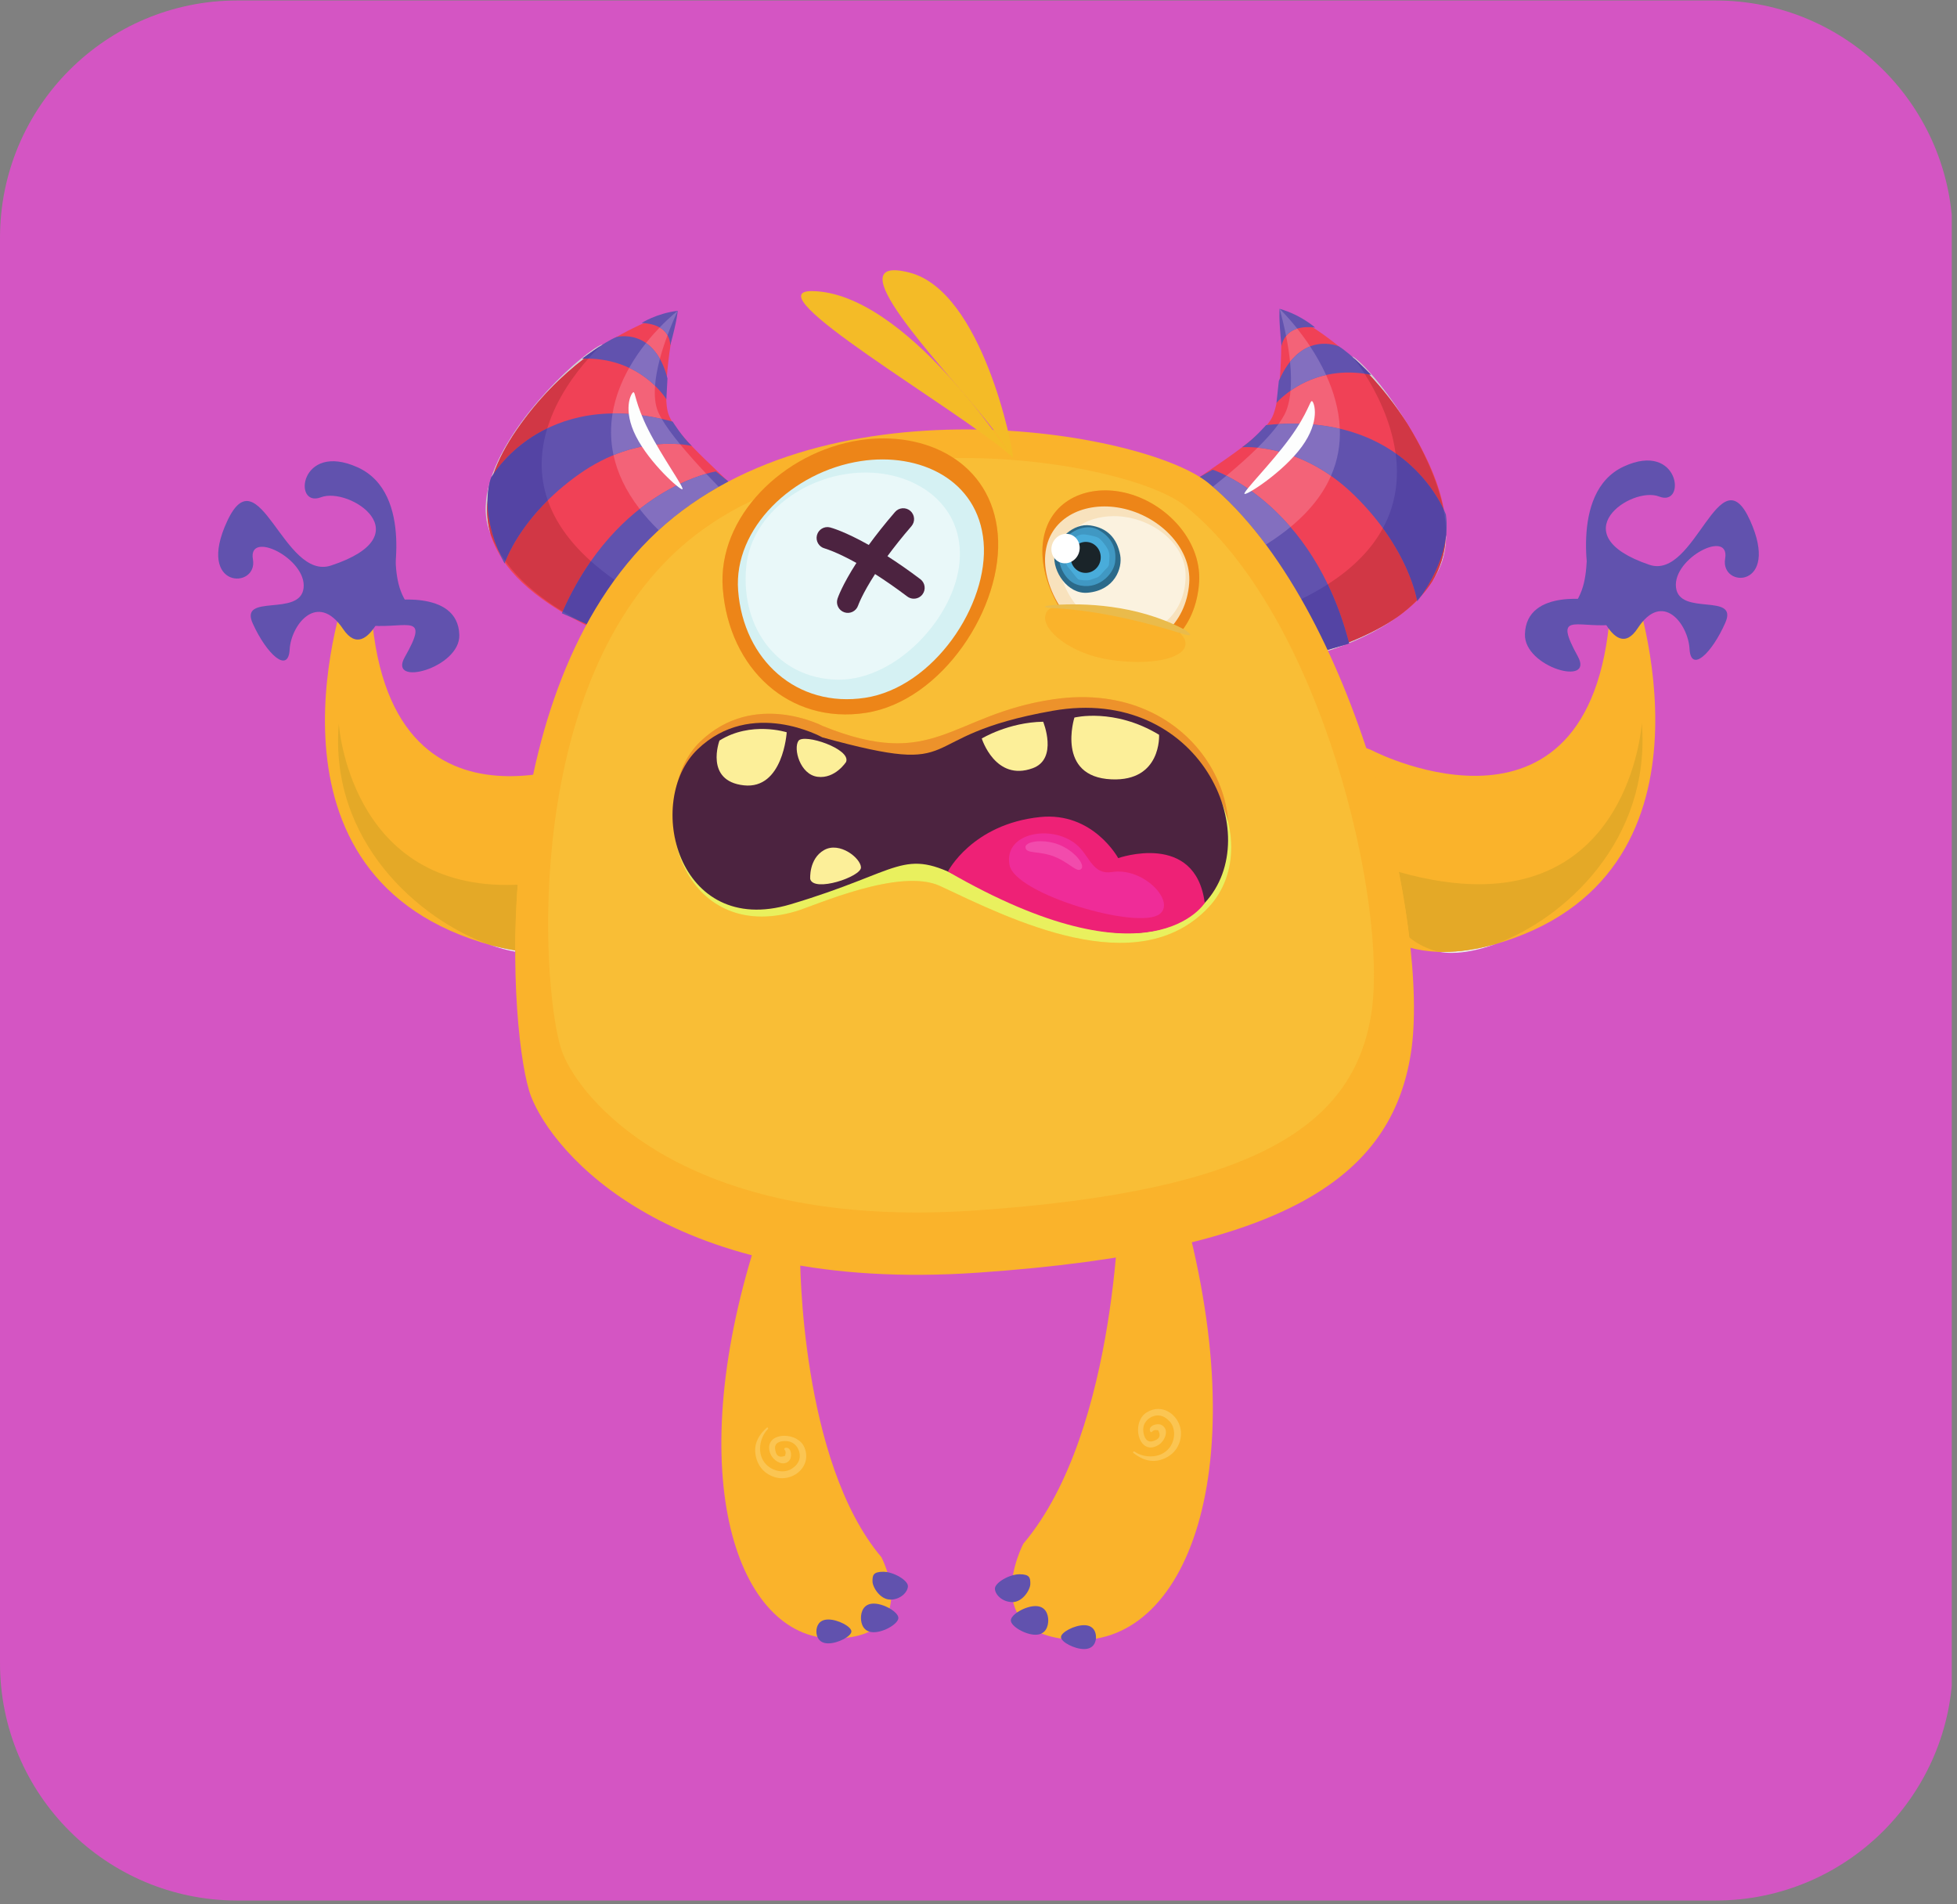 <svg xmlns="http://www.w3.org/2000/svg" xmlns:xlink="http://www.w3.org/1999/xlink" width="626" zoomAndPan="magnify" viewBox="0 0 469.5 456.75" height="609" preserveAspectRatio="xMidYMid meet" version="1.2"><rect x="0" y="0" width="469.5" height="456.75" fill="#808080" stroke="none"/><defs><clipPath id="21735d9512"><path d="M 0 0.117 L 469 0.117 L 469 455.898 L 0 455.898 Z M 0 0.117 "/></clipPath><clipPath id="ce923591e2"><path d="M 56.938 0.117 L 411.566 0.117 C 443.012 0.117 468.504 25.609 468.504 57.059 L 468.504 398.961 C 468.504 430.406 443.012 455.898 411.566 455.898 L 56.938 455.898 C 25.492 455.898 0 430.406 0 398.961 L 0 57.059 C 0 25.609 25.492 0.117 56.938 0.117 Z M 56.938 0.117 "/></clipPath><clipPath id="c5a321f845"><path d="M 380.465 110.172 L 421.957 110.172 L 421.957 158.441 L 380.465 158.441 Z M 380.465 110.172 "/></clipPath><clipPath id="e6cb0f09fc"><path d="M 254.266 389.555 L 263 389.555 L 263 395.551 L 254.266 395.551 Z M 254.266 389.555 "/></clipPath></defs><g id="df72ad8cad"><g clip-rule="nonzero" clip-path="url(#21735d9512)"><g clip-rule="nonzero" clip-path="url(#ce923591e2)"><path style=" stroke:none;fill-rule:nonzero;fill:#d455c3;fill-opacity:1;" d="M 0 0.117 L 468.242 0.117 L 468.242 455.898 L 0 455.898 Z M 0 0.117 "/></g></g><path style=" stroke:none;fill-rule:nonzero;fill:#f04156;fill-opacity:1;" d="M 176.254 117.555 C 176.691 116.418 162.125 105.156 160.309 99.16 C 158.492 93.164 162.223 74.797 162.223 74.797 C 162.223 74.797 140.133 79.602 123.953 103.121 C 107.777 126.637 120.863 141.547 146.805 152.891 C 146.805 152.891 167.793 139.379 176.254 117.555 "/><path style=" stroke:none;fill-rule:nonzero;fill:#6152ae;fill-opacity:1;" d="M 171.742 113.09 C 171.742 113.09 148.094 116.75 134.789 147.113 L 156.121 156.324 C 156.121 156.324 175.367 146.684 184.383 123.172 L 171.742 113.09 "/><path style=" stroke:none;fill-rule:nonzero;fill:#6152ae;fill-opacity:1;" d="M 165.965 106.984 C 165.965 106.984 153.172 103.652 138.898 113.762 C 124.629 123.871 121.059 135.176 121.059 135.176 C 121.059 135.176 114.762 124.289 117.777 114.672 C 117.777 114.672 129.973 92.594 161.375 101.133 C 161.375 101.133 163.539 104.652 165.965 106.984 "/><path style=" stroke:none;fill-rule:nonzero;fill:#6152ae;fill-opacity:1;" d="M 159.863 95.762 C 159.395 95.039 153.172 85.539 139.672 86.039 C 139.672 86.039 144.965 82.02 147.898 80.848 C 147.898 80.848 156.961 78.391 160.133 90.781 L 159.863 95.762 "/><path style=" stroke:none;fill-rule:nonzero;fill:#6152ae;fill-opacity:1;" d="M 160.781 82.891 C 160.781 82.891 161.148 77.738 153.918 77.48 C 153.918 77.48 157.539 75.152 162.586 74.562 C 162.586 74.562 162.531 76.543 160.781 82.891 "/><path style=" stroke:none;fill-rule:nonzero;fill:#d0d0ce;fill-opacity:1;" d="M 117.523 115.574 C 116.328 119.602 116.094 123.547 117.324 127.125 C 117.457 127.516 117.602 127.902 117.75 128.285 C 116.957 125.676 116.676 122.918 116.961 119.992 C 116.984 118.527 117.152 117.043 117.523 115.574 M 144.566 82.555 C 140.043 84.305 122.801 99.773 117.844 114.555 C 117.938 114.402 118.117 114.102 118.395 113.691 C 119.555 110.371 121.387 106.855 123.953 103.121 C 129.051 95.711 134.738 90.156 140.133 86.027 C 139.98 86.031 139.828 86.035 139.672 86.039 C 139.672 86.039 141.871 84.371 144.219 82.867 C 144.441 82.66 144.566 82.555 144.566 82.555 "/><path style=" stroke:none;fill-rule:nonzero;fill:#d13745;fill-opacity:1;" d="M 139.215 149.023 C 139.727 149.289 140.23 149.543 140.734 149.789 C 140.75 149.762 140.766 149.73 140.781 149.703 L 139.215 149.023 M 131.414 120.016 C 124.656 126.707 121.965 132.789 121.262 134.621 C 124.871 139.617 129.891 143.59 134.988 146.668 C 137.043 142.055 139.336 138.059 141.75 134.613 C 136.312 129.742 133.086 124.809 131.414 120.016 M 116.961 119.992 C 116.676 122.918 116.957 125.676 117.75 128.285 C 118.246 129.535 118.828 130.73 119.488 131.883 C 118.309 129.02 116.898 124.613 116.961 119.992 M 140.699 86.02 C 140.512 86.02 140.324 86.023 140.133 86.027 C 134.738 90.156 129.051 95.711 123.953 103.121 C 121.387 106.855 119.555 110.371 118.395 113.691 C 119.852 111.539 123.941 106.305 131.301 102.746 C 133.52 95.508 138.012 89.547 141.148 86.023 C 141 86.023 140.852 86.02 140.699 86.02 "/><path style=" stroke:none;fill-rule:nonzero;fill:#5444a4;fill-opacity:1;" d="M 141.75 134.613 C 139.336 138.059 137.043 142.055 134.988 146.668 C 136.398 147.523 137.82 148.305 139.215 149.023 L 140.781 149.703 C 142.785 146.02 145 142.477 147.453 139.109 C 145.328 137.621 143.43 136.117 141.75 134.613 "/><path style=" stroke:none;fill-rule:nonzero;fill:#5444a4;fill-opacity:1;" d="M 131.301 102.746 C 123.941 106.305 119.852 111.539 118.395 113.691 C 118.117 114.102 117.938 114.402 117.844 114.555 C 117.73 114.895 117.625 115.238 117.523 115.574 C 117.152 117.043 116.984 118.527 116.961 119.992 C 116.898 124.613 118.309 129.02 119.488 131.883 C 120.031 132.828 120.625 133.738 121.262 134.621 C 121.965 132.789 124.656 126.707 131.414 120.016 C 129.281 113.879 129.695 107.977 131.301 102.746 "/><path style=" stroke:none;fill-rule:nonzero;fill:#5444a4;fill-opacity:1;" d="M 144.219 82.867 C 141.871 84.371 139.672 86.039 139.672 86.039 C 139.828 86.035 139.98 86.031 140.133 86.027 C 140.324 86.023 140.512 86.02 140.699 86.02 C 140.852 86.02 141 86.023 141.148 86.023 C 142.547 84.457 143.676 83.371 144.219 82.867 "/><path style=" stroke:none;fill-rule:nonzero;fill:#f36378;fill-opacity:1;" d="M 158.254 78.551 C 157.234 79.609 156.117 80.859 154.988 82.277 C 156.164 83.094 157.32 84.301 158.312 86.066 C 158.762 84.379 159.359 82.5 160.141 80.414 C 159.77 79.762 159.18 79.09 158.254 78.551 "/><path style=" stroke:none;fill-rule:nonzero;fill:#f36378;fill-opacity:1;" d="M 160.621 106.457 C 157.246 106.457 152.523 107 147.191 109.18 C 148.082 113.312 150.039 117.645 153.457 122.086 C 160.117 116.832 166.234 114.555 169.426 113.641 C 167.207 111.273 165.035 108.848 163.156 106.566 C 162.43 106.504 161.582 106.457 160.621 106.457 M 150.941 88.242 C 149.121 91.469 147.625 95.152 146.961 99.176 C 147.168 99.172 147.379 99.172 147.59 99.172 C 150.984 99.172 154.699 99.566 158.758 100.484 C 158.242 99.598 157.852 98.789 157.621 98.082 C 157.266 96.992 156.957 95.215 157.152 92.543 C 155.695 91.133 153.641 89.516 150.941 88.242 "/><path style=" stroke:none;fill-rule:nonzero;fill:#836fbf;fill-opacity:1;" d="M 169.426 113.641 C 166.234 114.555 160.117 116.832 153.457 122.086 C 154.758 123.777 156.27 125.477 158.02 127.188 C 162.434 123.137 167.273 119.691 172.426 116.781 C 171.434 115.758 170.422 114.703 169.426 113.641 "/><path style=" stroke:none;fill-rule:nonzero;fill:#836fbf;fill-opacity:1;" d="M 147.59 99.172 C 147.379 99.172 147.168 99.172 146.961 99.176 C 146.441 102.324 146.434 105.68 147.191 109.18 C 152.523 107 157.246 106.457 160.621 106.457 C 161.582 106.457 162.43 106.504 163.156 106.566 C 161.336 104.344 159.789 102.254 158.758 100.484 C 154.699 99.566 150.984 99.172 147.59 99.172 "/><path style=" stroke:none;fill-rule:nonzero;fill:#836fbf;fill-opacity:1;" d="M 154.988 82.277 C 153.602 84.02 152.195 86.023 150.941 88.242 C 153.641 89.516 155.695 91.133 157.152 92.543 C 157.277 90.793 157.625 88.652 158.312 86.066 C 157.32 84.301 156.164 83.094 154.988 82.277 "/><path style=" stroke:none;fill-rule:nonzero;fill:#836fbf;fill-opacity:1;" d="M 162.586 74.562 C 162.586 74.562 160.715 75.996 158.254 78.551 C 159.18 79.09 159.77 79.762 160.141 80.414 C 160.812 78.621 161.621 76.672 162.586 74.562 "/><path style=" stroke:none;fill-rule:nonzero;fill:#fdfefd;fill-opacity:1;" d="M 151.914 94.105 C 151.375 94.375 149.328 98.262 152.586 104.684 C 155.844 111.105 163.18 117.633 163.715 117.359 C 164.254 117.086 158.828 109.586 155.57 103.164 C 152.309 96.742 152.453 93.832 151.914 94.105 "/><path style=" stroke:none;fill-rule:nonzero;fill:#f04156;fill-opacity:1;" d="M 285.477 116.555 C 285.211 115.301 302.293 106.027 305.199 100.086 C 308.102 94.148 307.324 74.383 307.324 74.383 C 307.324 74.383 329.527 83.121 342.406 110.355 C 355.285 137.59 339.129 150.914 310.184 158.352 C 310.184 158.352 290.602 140.727 285.477 116.555 "/><path style=" stroke:none;fill-rule:nonzero;fill:#6152ae;fill-opacity:1;" d="M 290.934 112.668 C 290.934 112.668 314.953 120.477 323.68 154.363 L 310.184 158.352 C 310.184 158.352 281.473 147.059 276.059 121.035 L 290.934 112.668 "/><path style=" stroke:none;fill-rule:nonzero;fill:#6152ae;fill-opacity:1;" d="M 297.984 107.281 C 297.984 107.281 311.875 105.977 325.035 118.922 C 338.195 131.863 340 144.246 340 144.246 C 340 144.246 348.406 133.965 346.887 123.434 C 346.887 123.434 337.918 98.371 303.754 101.965 C 303.754 101.965 300.902 105.266 297.984 107.281 "/><path style=" stroke:none;fill-rule:nonzero;fill:#6152ae;fill-opacity:1;" d="M 306.238 96.625 C 306.848 95.949 314.938 87.102 328.918 89.906 C 328.918 89.906 324.082 84.82 321.227 83.105 C 321.227 83.105 312.199 79.012 306.801 91.387 L 306.238 96.625 "/><path style=" stroke:none;fill-rule:nonzero;fill:#6152ae;fill-opacity:1;" d="M 307.457 83.055 C 307.457 83.055 307.945 77.629 315.523 78.582 C 315.523 78.582 312.145 75.543 306.988 74.078 C 306.988 74.078 306.707 76.148 307.457 83.055 "/><path style=" stroke:none;fill-rule:nonzero;fill:#d0d0ce;fill-opacity:1;" d="M 322.945 154.578 L 319.273 155.664 C 319.016 155.75 318.758 155.84 318.496 155.926 C 318.531 156 318.562 156.07 318.598 156.145 C 319.957 155.703 321.422 155.18 322.945 154.578 M 335.5 147.809 C 332.156 150.188 328.152 152.258 323.602 154.07 C 323.621 154.145 323.641 154.219 323.66 154.293 C 327.531 152.711 331.723 150.59 335.5 147.809 M 346.941 128.316 C 346.91 128.586 346.875 128.855 346.836 129.121 C 346.594 132.977 345.473 136.414 343.586 139.484 C 344.207 138.531 344.766 137.535 345.254 136.488 C 346.422 134.004 346.938 131.238 346.941 128.316 M 324.41 85.445 C 324.41 85.445 324.52 85.578 324.715 85.832 C 326.91 87.793 328.918 89.906 328.918 89.906 C 328.758 89.871 328.598 89.844 328.438 89.812 C 331.574 93.133 334.734 97.078 337.668 101.719 C 332.605 93.406 326.879 86.895 324.41 85.445 "/><path style=" stroke:none;fill-rule:nonzero;fill:#d13745;fill-opacity:1;" d="M 319.273 155.664 L 318.484 155.898 C 318.488 155.906 318.492 155.914 318.496 155.926 C 318.758 155.84 319.016 155.75 319.273 155.664 M 346.836 129.121 C 345.965 135.027 342.844 140.219 341.137 142.699 C 342.027 141.691 342.848 140.617 343.586 139.484 C 345.473 136.414 346.594 132.977 346.836 129.121 M 331.773 126.699 C 329.227 131.41 325.027 136.004 318.543 140.16 C 320.496 144.215 322.23 148.828 323.602 154.07 C 328.152 152.258 332.156 150.188 335.5 147.809 C 337.078 146.648 338.578 145.371 339.953 143.973 C 339.68 142.508 338.082 135.352 331.773 126.699 M 327.379 89.641 C 330.055 93.84 333.727 100.805 334.816 108.727 C 341.594 113.477 344.977 119.324 346.258 121.988 C 344.852 115.129 341.445 107.926 337.668 101.719 C 334.734 97.078 331.574 93.133 328.438 89.812 C 328.082 89.75 327.73 89.691 327.379 89.641 "/><path style=" stroke:none;fill-rule:nonzero;fill:#5444a4;fill-opacity:1;" d="M 318.543 140.16 C 316.629 141.383 314.516 142.574 312.191 143.711 C 314.422 147.613 316.52 151.699 318.484 155.898 L 319.273 155.664 L 322.945 154.578 C 323.184 154.484 323.418 154.391 323.66 154.293 C 323.641 154.219 323.621 154.145 323.602 154.07 C 322.23 148.828 320.496 144.215 318.543 140.16 "/><path style=" stroke:none;fill-rule:nonzero;fill:#5444a4;fill-opacity:1;" d="M 334.816 108.727 C 335.602 114.449 335.039 120.672 331.773 126.699 C 338.082 135.352 339.68 142.508 339.953 143.973 C 340.359 143.559 340.754 143.137 341.137 142.699 C 342.844 140.219 345.965 135.027 346.836 129.121 C 346.875 128.855 346.91 128.586 346.941 128.316 C 346.945 126.27 346.699 124.145 346.258 121.988 C 344.977 119.324 341.594 113.477 334.816 108.727 "/><path style=" stroke:none;fill-rule:nonzero;fill:#5444a4;fill-opacity:1;" d="M 324.715 85.832 C 325.195 86.445 326.188 87.766 327.379 89.641 C 327.73 89.691 328.082 89.75 328.438 89.812 C 328.598 89.844 328.758 89.871 328.918 89.906 C 328.918 89.906 326.91 87.793 324.715 85.832 "/><path style=" stroke:none;fill-rule:nonzero;fill:#f36378;fill-opacity:1;" d="M 301.719 107.387 C 299.328 109.754 296.66 112.09 294.234 114.113 C 297.797 115.918 303.75 119.633 309.602 126.414 C 314.414 122.441 317.508 118.293 319.32 114.145 C 312.293 109.23 305.668 107.781 301.719 107.387 M 318.145 89.953 C 314.484 90.777 311.617 92.328 309.609 93.727 C 309.359 96.543 308.734 98.344 308.18 99.418 C 307.801 100.148 307.309 100.922 306.734 101.719 C 307.949 101.645 309.125 101.613 310.273 101.613 C 314.41 101.613 318.117 102.062 321.43 102.836 C 321.25 98.23 319.922 93.848 318.145 89.953 M 311.219 78.828 C 309.949 79.223 309.102 79.895 308.543 80.586 C 309.004 82.891 309.309 84.949 309.492 86.785 C 311.059 84.816 312.734 83.691 314.309 83.086 C 313.25 81.484 312.191 80.055 311.219 78.828 "/><path style=" stroke:none;fill-rule:nonzero;fill:#836fbf;fill-opacity:1;" d="M 294.234 114.113 C 293.074 115.078 291.965 115.969 290.969 116.762 C 295.512 120.668 299.758 125.363 303.691 130.641 C 305.902 129.262 307.863 127.848 309.602 126.414 C 303.75 119.633 297.797 115.918 294.234 114.113 "/><path style=" stroke:none;fill-rule:nonzero;fill:#836fbf;fill-opacity:1;" d="M 310.273 101.613 C 309.125 101.613 307.949 101.645 306.734 101.719 C 305.422 103.523 303.66 105.465 301.719 107.387 C 305.668 107.781 312.293 109.23 319.32 114.145 C 320.984 110.328 321.574 106.512 321.43 102.836 C 318.117 102.062 314.41 101.613 310.273 101.613 "/><path style=" stroke:none;fill-rule:nonzero;fill:#836fbf;fill-opacity:1;" d="M 314.309 83.086 C 312.734 83.691 311.059 84.816 309.492 86.785 C 309.773 89.594 309.77 91.879 309.609 93.727 C 311.617 92.328 314.484 90.777 318.145 89.953 C 316.992 87.438 315.652 85.121 314.309 83.086 "/><path style=" stroke:none;fill-rule:nonzero;fill:#836fbf;fill-opacity:1;" d="M 306.988 74.078 C 307.637 76.438 308.148 78.602 308.543 80.586 C 309.102 79.895 309.949 79.223 311.219 78.828 C 308.84 75.832 306.988 74.078 306.988 74.078 "/><path style=" stroke:none;fill-rule:nonzero;fill:#fdfefd;fill-opacity:1;" d="M 314.801 96.242 C 315.316 96.613 316.793 101.008 312.312 107.148 C 307.832 113.289 299.086 118.848 298.574 118.473 C 298.059 118.098 304.98 111.203 309.461 105.062 C 313.941 98.922 314.289 95.863 314.801 96.242 "/><path style=" stroke:none;fill-rule:nonzero;fill:#fab32b;fill-opacity:1;" d="M 147.203 180.289 C 147.203 180.289 92.086 207.719 88.953 144.273 L 83.223 141.152 C 83.223 141.152 58.719 208.387 115.438 226.035 C 143.113 234.648 156.473 219.23 159.945 203.816 C 163.207 189.328 157.734 174.844 147.203 180.289 "/><path style=" stroke:none;fill-rule:nonzero;fill:#ebefea;fill-opacity:1;" d="M 117.562 226.66 C 119.656 227.398 121.691 227.949 123.605 228.297 C 123.605 228.188 123.605 228.082 123.605 227.973 C 121.68 227.668 119.664 227.234 117.562 226.66 "/><path style=" stroke:none;fill-rule:nonzero;fill:#e4a927;fill-opacity:1;" d="M 81.281 173.605 C 78.965 201.699 100.398 220.602 117.562 226.66 C 119.664 227.234 121.68 227.668 123.605 227.973 C 123.613 222.996 123.793 217.703 124.195 212.223 C 123.312 212.266 122.441 212.285 121.594 212.285 C 83.766 212.285 81.281 173.605 81.281 173.605 "/><path style=" stroke:none;fill-rule:nonzero;fill:#6152ae;fill-opacity:1;" d="M 93.926 141.332 C 93.926 141.332 99.625 118.309 85.758 112.082 C 71.895 105.863 70.152 121.906 76.988 119.289 C 83.828 116.668 101.527 128.398 79.41 135.66 C 68.039 139.398 62.121 108.645 54.504 125.016 C 46.891 141.387 61.945 141.391 60.676 134.184 C 59.414 126.98 73.648 134.023 72.832 141.062 C 72.012 148.102 57.297 142.207 60.641 149.574 C 63.988 156.945 69.156 161.691 69.492 155.801 C 69.82 149.902 76.137 141.719 82.312 150.891 C 88.484 160.059 93.926 141.332 93.926 141.332 "/><path style=" stroke:none;fill-rule:nonzero;fill:#6152ae;fill-opacity:1;" d="M 92.512 144.238 C 92.512 144.238 109.891 141.012 110.195 152.324 C 110.41 160.262 92.941 164.945 97.121 157.609 C 103.141 147.031 97.746 150.68 89.211 150.098 L 92.512 144.238 "/><path style=" stroke:none;fill-rule:nonzero;fill:#6152ae;fill-opacity:1;" d="M 94.797 132.609 C 95.027 137.973 95.305 142.551 99.234 146.66 C 92.352 148.957 88.207 145.348 91.031 139.25 L 94.797 132.609 "/><path style=" stroke:none;fill-rule:nonzero;fill:#fab32b;fill-opacity:1;" d="M 329.746 180.289 C 329.746 180.289 383.406 207.543 386.449 144.098 L 392.004 140.977 C 392.004 140.977 415.773 208.211 360.758 225.859 C 333.91 234.477 320.898 219.102 317.48 203.73 C 314.273 189.285 319.531 174.844 329.746 180.289 "/><path style=" stroke:none;fill-rule:nonzero;fill:#ebefea;fill-opacity:1;" d="M 358.703 226.484 C 354.168 227.766 350.043 228.344 346.312 228.344 C 345.98 228.344 345.652 228.34 345.328 228.328 C 346.23 228.5 347.215 228.582 348.258 228.582 C 351.305 228.582 354.895 227.867 358.703 226.484 "/><path style=" stroke:none;fill-rule:nonzero;fill:#e4a927;fill-opacity:1;" d="M 393.887 173.43 C 393.887 173.43 391.48 212.109 354.789 212.109 C 349.219 212.109 342.855 211.215 335.594 209.164 C 336.668 214.609 337.504 219.883 338.105 224.867 C 339.621 226.105 341.5 227.172 343.828 227.945 C 344.301 228.102 344.801 228.23 345.328 228.328 C 345.652 228.34 345.98 228.344 346.312 228.344 C 350.043 228.344 354.168 227.766 358.703 226.484 C 375.352 220.422 396.137 201.52 393.887 173.43 "/><g clip-rule="nonzero" clip-path="url(#c5a321f845)"><path style=" stroke:none;fill-rule:nonzero;fill:#6152ae;fill-opacity:1;" d="M 381.625 141.156 C 381.625 141.156 376.098 118.133 389.543 111.91 C 402.992 105.684 404.684 121.734 398.051 119.113 C 391.418 116.492 374.25 128.223 395.703 135.484 C 406.734 139.223 412.473 108.469 419.859 124.844 C 427.246 141.211 412.645 141.215 413.875 134.012 C 415.102 126.805 401.289 133.848 402.082 140.891 C 402.879 147.93 417.152 142.031 413.91 149.402 C 410.66 156.77 405.648 161.516 405.328 155.625 C 405 149.73 398.879 141.547 392.891 150.715 C 386.902 159.883 381.625 141.156 381.625 141.156 "/></g><path style=" stroke:none;fill-rule:nonzero;fill:#6152ae;fill-opacity:1;" d="M 382.996 144.062 C 382.996 144.062 366.137 140.836 365.844 152.152 C 365.633 160.086 382.578 164.77 378.523 157.434 C 372.688 146.855 377.918 150.504 386.195 149.926 L 382.996 144.062 "/><path style=" stroke:none;fill-rule:nonzero;fill:#6152ae;fill-opacity:1;" d="M 380.777 132.438 C 380.555 137.797 380.285 142.375 376.473 146.488 C 383.152 148.781 387.168 145.176 384.434 139.078 L 380.777 132.438 "/><path style=" stroke:none;fill-rule:nonzero;fill:#fab32b;fill-opacity:1;" d="M 191.961 301.781 C 191.961 301.781 191.961 350.508 211.461 373.547 C 211.461 373.547 221.27 392.25 200.824 393.039 C 177.781 393.922 163.602 356.711 180.441 300.895 C 180.441 300.895 189.305 296.469 191.961 301.781 "/><path style=" stroke:none;fill-rule:nonzero;fill:#6152ae;fill-opacity:1;" d="M 204.258 391.348 C 204.258 392.508 201.043 394.211 198.723 394.211 C 196.402 394.211 195.859 392.508 195.859 391.348 C 195.859 390.188 196.402 388.484 198.723 388.484 C 201.043 388.484 204.258 390.188 204.258 391.348 "/><path style=" stroke:none;fill-rule:nonzero;fill:#6152ae;fill-opacity:1;" d="M 215.527 388.105 C 215.527 389.496 212.09 391.539 209.609 391.539 C 207.133 391.539 206.551 389.496 206.551 388.105 C 206.551 386.711 207.133 384.668 209.609 384.668 C 212.09 384.668 215.527 386.711 215.527 388.105 "/><path style=" stroke:none;fill-rule:nonzero;fill:#6152ae;fill-opacity:1;" d="M 217.816 380.469 C 217.816 381.859 216.094 383.711 213.613 383.711 C 211.137 383.711 209.32 380.711 209.32 379.324 C 209.32 377.93 209.422 377.031 211.902 377.031 C 214.379 377.031 217.816 379.078 217.816 380.469 "/><path style=" stroke:none;fill-rule:nonzero;fill:#fbc552;fill-opacity:1;" d="M 184.086 342.414 C 184.047 342.414 184.008 342.43 183.969 342.465 C 182.238 343.992 180.938 345.996 181.207 348.535 C 181.5 351.297 183.121 353.469 185.805 354.316 C 186.402 354.508 187.016 354.594 187.613 354.594 C 191.305 354.594 194.613 351.211 193.012 347.258 C 192.242 345.355 190.117 344.414 188.188 344.414 C 185.812 344.414 183.73 345.836 184.801 348.672 C 185.254 349.867 186.633 351.031 187.902 351.031 C 188.473 351.031 189.027 350.793 189.457 350.211 C 190.047 349.422 189.887 347.281 188.641 347.281 C 188.559 347.281 188.473 347.293 188.379 347.312 C 188.176 347.355 188.031 347.648 188.266 347.809 C 188.473 348.109 188.531 348.414 188.453 348.738 C 188.41 348.898 188.367 349.07 188.32 349.234 C 187.977 349.359 187.672 349.426 187.402 349.426 C 186.609 349.426 186.137 348.875 185.988 347.773 C 185.652 346.168 187.02 345.676 188.277 345.676 C 188.586 345.676 188.891 345.707 189.16 345.754 C 191.16 346.121 192.238 348.312 191.766 350.062 C 191.508 351.035 190.801 351.742 190.012 352.277 C 189.332 352.734 188.527 352.945 187.703 352.945 C 186.277 352.945 184.793 352.32 183.797 351.281 C 181.438 348.809 182.219 344.82 184.227 342.793 C 184.371 342.656 184.242 342.414 184.086 342.414 "/><path style=" stroke:none;fill-rule:nonzero;fill:#fab32b;fill-opacity:1;" d="M 268.594 285.328 C 268.594 285.328 268.594 343.027 245.508 370.301 C 245.508 370.301 233.895 392.445 258.098 393.379 C 285.387 394.426 302.172 350.367 282.238 284.277 C 282.238 284.277 271.742 279.035 268.594 285.328 "/><g clip-rule="nonzero" clip-path="url(#e6cb0f09fc)"><path style=" stroke:none;fill-rule:nonzero;fill:#6152ae;fill-opacity:1;" d="M 254.535 392.711 C 254.535 393.871 257.754 395.574 260.074 395.574 C 262.395 395.574 262.938 393.871 262.938 392.711 C 262.938 391.551 262.395 389.848 260.074 389.848 C 257.754 389.848 254.535 391.551 254.535 392.711 "/></g><path style=" stroke:none;fill-rule:nonzero;fill:#6152ae;fill-opacity:1;" d="M 242.504 388.703 C 242.504 390.094 245.941 392.141 248.422 392.141 C 250.898 392.141 251.48 390.094 251.48 388.703 C 251.48 387.312 250.898 385.266 248.422 385.266 C 245.941 385.266 242.504 387.312 242.504 388.703 "/><path style=" stroke:none;fill-rule:nonzero;fill:#6152ae;fill-opacity:1;" d="M 238.688 381.066 C 238.688 382.457 240.41 384.309 242.887 384.309 C 245.367 384.309 247.184 381.312 247.184 379.922 C 247.184 378.527 247.082 377.629 244.602 377.629 C 242.125 377.629 238.688 379.676 238.688 381.066 "/><path style=" stroke:none;fill-rule:nonzero;fill:#fbc552;fill-opacity:1;" d="M 277.855 337.977 C 276.957 337.977 276.02 338.23 275.098 338.805 C 271.77 340.863 272.719 347.219 276.047 347.219 C 276.598 347.219 277.211 347.043 277.883 346.648 C 279.484 345.703 280.695 342.848 278.613 341.801 C 278.406 341.691 278.125 341.641 277.828 341.641 C 276.789 341.641 275.496 342.266 275.934 343.352 C 275.98 343.465 276.102 343.543 276.219 343.543 C 276.305 343.543 276.395 343.496 276.441 343.383 C 276.68 343.148 276.945 343.039 277.238 343.039 C 277.266 343.039 277.301 343.039 277.328 343.039 C 277.5 343.055 277.672 343.07 277.844 343.086 C 278.562 344.336 278.215 345.188 276.797 345.633 C 276.527 345.742 276.281 345.789 276.062 345.789 C 274.723 345.789 274.25 344.031 274.27 342.852 C 274.293 340.922 276.07 339.539 277.789 339.539 C 277.887 339.539 277.98 339.543 278.078 339.551 C 279.078 339.641 279.891 340.219 280.551 340.906 C 282.098 342.512 281.984 345.367 280.625 347.199 C 279.5 348.715 277.75 349.363 276.02 349.363 C 274.621 349.363 273.23 348.941 272.184 348.207 C 272.148 348.18 272.109 348.172 272.07 348.172 C 271.898 348.172 271.742 348.387 271.906 348.523 C 273.289 349.633 274.91 350.445 276.703 350.445 C 277.242 350.445 277.793 350.371 278.359 350.211 C 281.027 349.457 282.898 347.488 283.277 344.703 C 283.762 341.215 281.066 337.977 277.855 337.977 "/><path style=" stroke:none;fill-rule:nonzero;fill:#fab32b;fill-opacity:1;" d="M 338.484 252.648 C 333.84 282.059 309.066 300.117 234.746 305.277 C 160.422 310.438 132.555 276.383 127.391 262.969 C 122.23 249.555 116.035 169.062 155.777 129.332 C 195.52 89.605 274.738 103.344 289.969 115.922 C 325.582 145.328 343.129 223.238 338.484 252.648 "/><path style=" stroke:none;fill-rule:nonzero;fill:#f9be36;fill-opacity:1;" d="M 215.262 178.305 C 227.895 178.305 234.734 170.418 252.637 167.754 C 255.055 167.395 257.383 167.223 259.617 167.223 C 280.91 167.223 293.699 182.688 294.645 197.141 C 296.434 204.648 295.023 212.324 289.828 217.773 C 283.977 223.91 276.594 226.172 268.738 226.172 C 253.609 226.172 236.715 217.785 225.574 212.551 C 223.699 211.668 221.414 211.305 218.918 211.305 C 208.602 211.305 194.68 217.48 190.992 218.582 C 188.027 219.465 185.277 219.863 182.742 219.863 C 171.211 219.863 164.176 211.539 162.195 202.262 C 160.926 197.32 161.07 191.957 162.664 187.32 C 163.613 183.699 165.391 180.391 168 177.883 C 173.379 172.711 179.383 171.207 184.551 171.207 C 191.762 171.207 197.352 174.137 197.352 174.137 C 204.785 177.16 210.445 178.305 215.262 178.305 M 271.516 157.273 C 270.535 157.273 269.527 157.184 268.496 157 C 258.059 155.145 249.402 141.426 250.117 131.035 C 250.73 122.16 257.473 117.625 265.145 117.625 C 266.316 117.625 267.516 117.734 268.711 117.945 C 279.148 119.801 288.293 129.312 287.684 139.551 C 287.066 149.895 280.457 157.273 271.516 157.273 M 230.934 109.871 C 230.227 109.871 229.52 109.875 228.809 109.883 C 234.582 113.688 238.625 119.773 239.363 128.055 C 240.914 145.477 226.043 168.199 207.703 171.004 C 206.062 171.254 204.453 171.375 202.883 171.375 C 186.883 171.375 174.797 158.754 173.406 141.234 C 172.793 133.469 175.695 126.016 180.754 119.918 C 173.535 123.332 166.84 127.75 161.062 133.359 C 124.547 168.82 130.238 240.652 134.98 252.625 C 139.391 263.766 161.871 290.855 219.996 290.855 C 224.336 290.855 228.879 290.707 233.621 290.387 C 301.91 285.781 324.676 269.664 328.945 243.418 C 333.211 217.168 317.086 147.637 284.363 121.387 C 277.344 115.758 255.539 109.867 230.934 109.871 "/><path style=" stroke:none;fill-rule:nonzero;fill:#f4bb27;fill-opacity:1;" d="M 243.035 109.773 C 243.074 107.656 235.688 69.906 218.215 65.395 C 199.875 60.66 225.082 86.613 236.617 100.902 C 239.355 104.301 241.32 107.047 241.742 108.582 L 243.035 109.773 "/><path style=" stroke:none;fill-rule:nonzero;fill:#f4bb27;fill-opacity:1;" d="M 242.391 109.176 C 242.391 109.176 217.289 70.16 194.883 69.828 C 180.297 69.613 228.98 97.66 242.391 109.176 "/><path style=" stroke:none;fill-rule:nonzero;fill:#ed8518;fill-opacity:1;" d="M 239.363 128.055 C 240.914 145.477 226.043 168.199 207.703 171.004 C 189.359 173.809 174.934 160.473 173.406 141.234 C 172.047 124.059 187.895 108.398 206.234 105.594 C 222.105 103.168 237.836 110.895 239.363 128.055 "/><path style=" stroke:none;fill-rule:nonzero;fill:#d5f1f3;fill-opacity:1;" d="M 235.969 129.98 C 237.285 145.098 223.934 164.879 207.566 167.383 C 191.195 169.883 178.375 158.363 177.086 141.668 C 175.938 126.766 190.133 113.113 206.504 110.609 C 220.668 108.441 234.672 115.094 235.969 129.98 "/><path style=" stroke:none;fill-rule:nonzero;fill:#e9f8f9;fill-opacity:1;" d="M 207.664 113.352 C 193.789 113.352 180.266 122.977 179.023 135.93 C 177.613 150.688 186.652 162.703 200.773 163.035 C 200.926 163.039 201.074 163.039 201.223 163.039 C 215.191 163.039 229.066 148.02 230.207 134.777 C 231.344 121.594 220.578 113.645 208.363 113.359 C 208.129 113.355 207.898 113.352 207.664 113.352 "/><path style=" stroke:none;fill-rule:nonzero;fill:#4c2340;fill-opacity:1;" d="M 218.391 122.547 C 217.301 121.609 215.656 121.73 214.719 122.82 C 212.207 125.738 210.133 128.375 208.426 130.723 C 202.574 127.43 199.355 126.57 199.148 126.52 C 197.762 126.164 196.352 126.996 195.992 128.383 C 195.629 129.77 196.461 131.188 197.844 131.555 C 197.887 131.566 200.539 132.305 205.461 135.035 C 202.004 140.41 200.988 143.418 200.926 143.613 C 200.48 144.977 201.223 146.434 202.582 146.887 C 203.238 147.102 203.922 147.047 204.504 146.773 C 205.125 146.48 205.633 145.945 205.871 145.242 C 205.883 145.203 206.812 142.543 209.938 137.703 C 212.219 139.156 214.797 140.926 217.664 143.086 C 218.461 143.691 219.496 143.762 220.34 143.367 C 220.711 143.191 221.047 142.926 221.309 142.578 C 222.176 141.43 221.949 139.797 220.801 138.934 C 217.895 136.738 215.258 134.926 212.902 133.418 C 214.477 131.277 216.375 128.871 218.664 126.219 C 219.602 125.129 219.48 123.488 218.391 122.547 "/><path style=" stroke:none;fill-rule:nonzero;fill:#ed8518;fill-opacity:1;" d="M 250.117 131.035 C 249.402 141.426 258.059 155.145 268.496 157 C 278.934 158.855 287 151.031 287.684 139.551 C 288.293 129.312 279.148 119.801 268.711 117.945 C 259.68 116.34 250.824 120.805 250.117 131.035 "/><path style=" stroke:none;fill-rule:nonzero;fill:#f8e2bd;fill-opacity:1;" d="M 250.762 133.082 C 249.988 141.945 257.82 153.547 267.418 155.016 C 277.02 156.484 284.539 149.727 285.297 139.934 C 285.969 131.195 277.645 123.188 268.043 121.719 C 259.734 120.449 251.523 124.352 250.762 133.082 "/><path style=" stroke:none;fill-rule:nonzero;fill:#fbf2df;fill-opacity:1;" d="M 267.223 123.812 C 260.297 123.812 254.078 127.836 254.168 135.035 C 254.266 142.637 261.992 151.785 270.367 152.164 C 270.605 152.176 270.84 152.184 271.074 152.184 C 279.074 152.184 284.621 145.891 284.434 137.746 C 284.262 130.262 276.418 124.211 268.043 123.828 C 267.77 123.816 267.496 123.812 267.223 123.812 "/><path style=" stroke:none;fill-rule:nonzero;fill:#ed922b;fill-opacity:1;" d="M 197.352 174.137 C 197.352 174.137 180.883 165.496 168 177.883 C 155.117 190.266 162.504 222.281 189.668 214.195 C 216.832 206.113 216.371 200.359 231.16 208.117 C 245.945 215.875 274.406 229.641 289.082 213.848 C 304.121 197.656 287.961 162.496 252.637 167.754 C 227.906 171.434 224.285 185.082 197.352 174.137 "/><path style=" stroke:none;fill-rule:nonzero;fill:#e9f05e;fill-opacity:1;" d="M 197.25 179.168 C 197.25 179.168 180.199 169.645 167.316 182.027 C 154.434 194.41 163.828 226.664 190.992 218.582 C 195.574 217.215 215.938 208.02 225.574 212.551 C 242.5 220.504 272.703 235.73 289.828 217.773 C 305.078 201.781 287.707 166.578 252.539 172.785 C 217.367 178.988 233.258 189.062 197.25 179.168 "/><path style=" stroke:none;fill-rule:nonzero;fill:#4c2340;fill-opacity:1;" d="M 197.297 176.883 C 197.297 176.883 180.246 167.355 167.363 179.742 C 154.48 192.125 162.453 225.023 189.617 216.938 C 216.781 208.855 216.316 203.102 231.105 210.859 C 245.891 218.617 274.352 232.383 289.027 216.59 C 304.066 200.398 287.754 164.293 252.582 170.496 C 217.41 176.699 233.301 186.777 197.297 176.883 "/><path style=" stroke:none;fill-rule:nonzero;fill:#ee2176;fill-opacity:1;" d="M 227.406 209.062 C 227.406 209.062 233.203 197.699 249.496 195.996 C 262.223 194.668 268.266 205.844 268.266 205.844 C 268.266 205.844 286.781 199.312 289.027 216.59 C 289.027 216.59 276.266 237.305 227.406 209.062 "/><path style=" stroke:none;fill-rule:nonzero;fill:#ef2c98;fill-opacity:1;" d="M 242.184 207.473 C 243.469 214.52 273.055 223.164 278.195 219.273 C 282.121 216.309 274.391 207.965 266.77 209.184 C 262.312 209.895 261.457 205.656 258.719 203.016 C 253.102 197.594 240.711 199.402 242.184 207.473 "/><path style=" stroke:none;fill-rule:nonzero;fill:#f24bac;fill-opacity:1;" d="M 249.66 201.789 C 247.582 201.789 246 202.371 246.02 203.23 C 246.059 204.895 249.16 204.027 252.867 205.449 C 255.941 206.629 257.734 208.668 258.84 208.668 C 259.066 208.668 259.27 208.582 259.441 208.383 C 260.34 207.359 257.676 204.004 253.969 202.582 C 252.523 202.027 250.988 201.789 249.66 201.789 "/><path style=" stroke:none;fill-rule:nonzero;fill:#fcef99;fill-opacity:1;" d="M 172.609 177.641 C 172.609 177.641 168.973 187.336 178.434 188.383 C 187.895 189.43 188.738 175.66 188.738 175.66 C 188.738 175.66 180.172 172.906 172.609 177.641 "/><path style=" stroke:none;fill-rule:nonzero;fill:#fcef99;fill-opacity:1;" d="M 202.98 182.777 C 202.98 182.777 200.359 186.883 196.133 186.336 C 191.906 185.789 190.277 179.531 191.562 177.707 C 192.844 175.883 204.258 179.641 202.98 182.777 "/><path style=" stroke:none;fill-rule:nonzero;fill:#fcef99;fill-opacity:1;" d="M 278.074 176.258 C 278.074 176.258 278.715 187.473 266.66 186.949 C 253.262 186.367 257.758 172.129 257.758 172.129 C 257.758 172.129 267.285 169.73 278.074 176.258 "/><path style=" stroke:none;fill-rule:nonzero;fill:#fcef99;fill-opacity:1;" d="M 250.266 173.129 C 250.266 173.129 253.914 182.035 247.75 184.281 C 238.781 187.555 235.535 177.152 235.535 177.152 C 235.535 177.152 241.934 173.254 250.266 173.129 "/><path style=" stroke:none;fill-rule:nonzero;fill:#fcef99;fill-opacity:1;" d="M 194.375 210.859 C 194.375 210.859 194.008 206 197.719 203.906 C 201.434 201.812 206.488 205.844 206.555 208.074 C 206.621 210.301 195.234 214.137 194.375 210.859 "/><path style=" stroke:none;fill-rule:nonzero;fill:#fab32b;fill-opacity:1;" d="M 284.387 154.738 C 283.855 158.117 275.73 159.695 266.238 158.258 C 256.742 156.824 250.223 151.203 250.754 147.82 C 251.285 144.441 255.297 145.285 268.137 146.68 C 277.68 147.715 284.918 151.355 284.387 154.738 "/><path style=" stroke:none;fill-rule:nonzero;fill:#eabb4b;fill-opacity:1;" d="M 252.949 145.117 C 259.777 144.656 272.469 144.953 283.742 150.809 C 285.355 151.645 286.711 153.012 283.77 152.066 C 277.09 149.926 264.301 146.352 252.051 145.836 C 250.707 145.781 249.441 145.355 252.949 145.117 "/><path style=" stroke:none;fill-rule:nonzero;fill:#2b6a8a;fill-opacity:1;" d="M 261.566 126.035 C 265.551 126.613 267.973 128.988 268.746 133.156 C 269.328 136.32 267.418 141.613 260.934 142.184 C 256.09 142.609 252.5 136.969 252.973 133.109 C 253.441 129.25 257.578 125.449 261.566 126.035 "/><path style=" stroke:none;fill-rule:nonzero;fill:#4098c3;fill-opacity:1;" d="M 263.312 126.996 C 266.266 128.523 267.969 131.082 267.531 134.789 C 267.172 137.797 263.285 141.828 258.363 140.227 C 254.902 139.105 252.984 133.734 254.508 130.641 C 256.035 127.551 260.363 125.469 263.312 126.996 "/><path style=" stroke:none;fill-rule:nonzero;fill:#49acda;fill-opacity:1;" d="M 261.75 139.035 C 262.164 138.832 263.121 138.645 263.523 138.355 C 264.117 137.93 264.625 137.172 265.254 136.562 C 266.305 135.539 265.969 135.578 266.133 134.168 C 266.281 132.906 266.078 132.109 265.289 130.965 C 264.82 130.281 264.012 129.254 263.355 128.93 C 262.727 128.617 260.801 128.25 260.18 128.203 C 259.129 128.121 258.32 128.539 257.633 129.145 C 256.895 129.793 255.898 130.344 255.586 131.266 C 255.301 132.113 255.047 132.988 255.301 133.891 C 255.418 134.301 255.715 134.832 255.832 135.316 C 255.973 135.902 256.398 136.152 256.797 136.699 C 257.035 137.027 258.383 138.715 258.609 138.914 C 258.898 139.176 261.082 139.367 261.75 139.035 "/><path style=" stroke:none;fill-rule:nonzero;fill:#1a2429;fill-opacity:1;" d="M 260.965 130.023 C 262.938 130.285 264.312 132.152 264.043 134.188 C 263.77 136.223 261.949 137.66 259.977 137.395 C 258.004 137.133 256.629 135.266 256.902 133.23 C 257.172 131.195 258.992 129.758 260.965 130.023 "/><path style=" stroke:none;fill-rule:nonzero;fill:#ffffff;fill-opacity:1;" d="M 256.168 128.074 C 258.016 128.289 259.285 130.039 258.988 131.977 C 258.695 133.918 256.953 135.316 255.105 135.102 C 253.25 134.887 251.988 133.137 252.277 131.199 C 252.574 129.258 254.312 127.859 256.168 128.074 "/></g></svg>